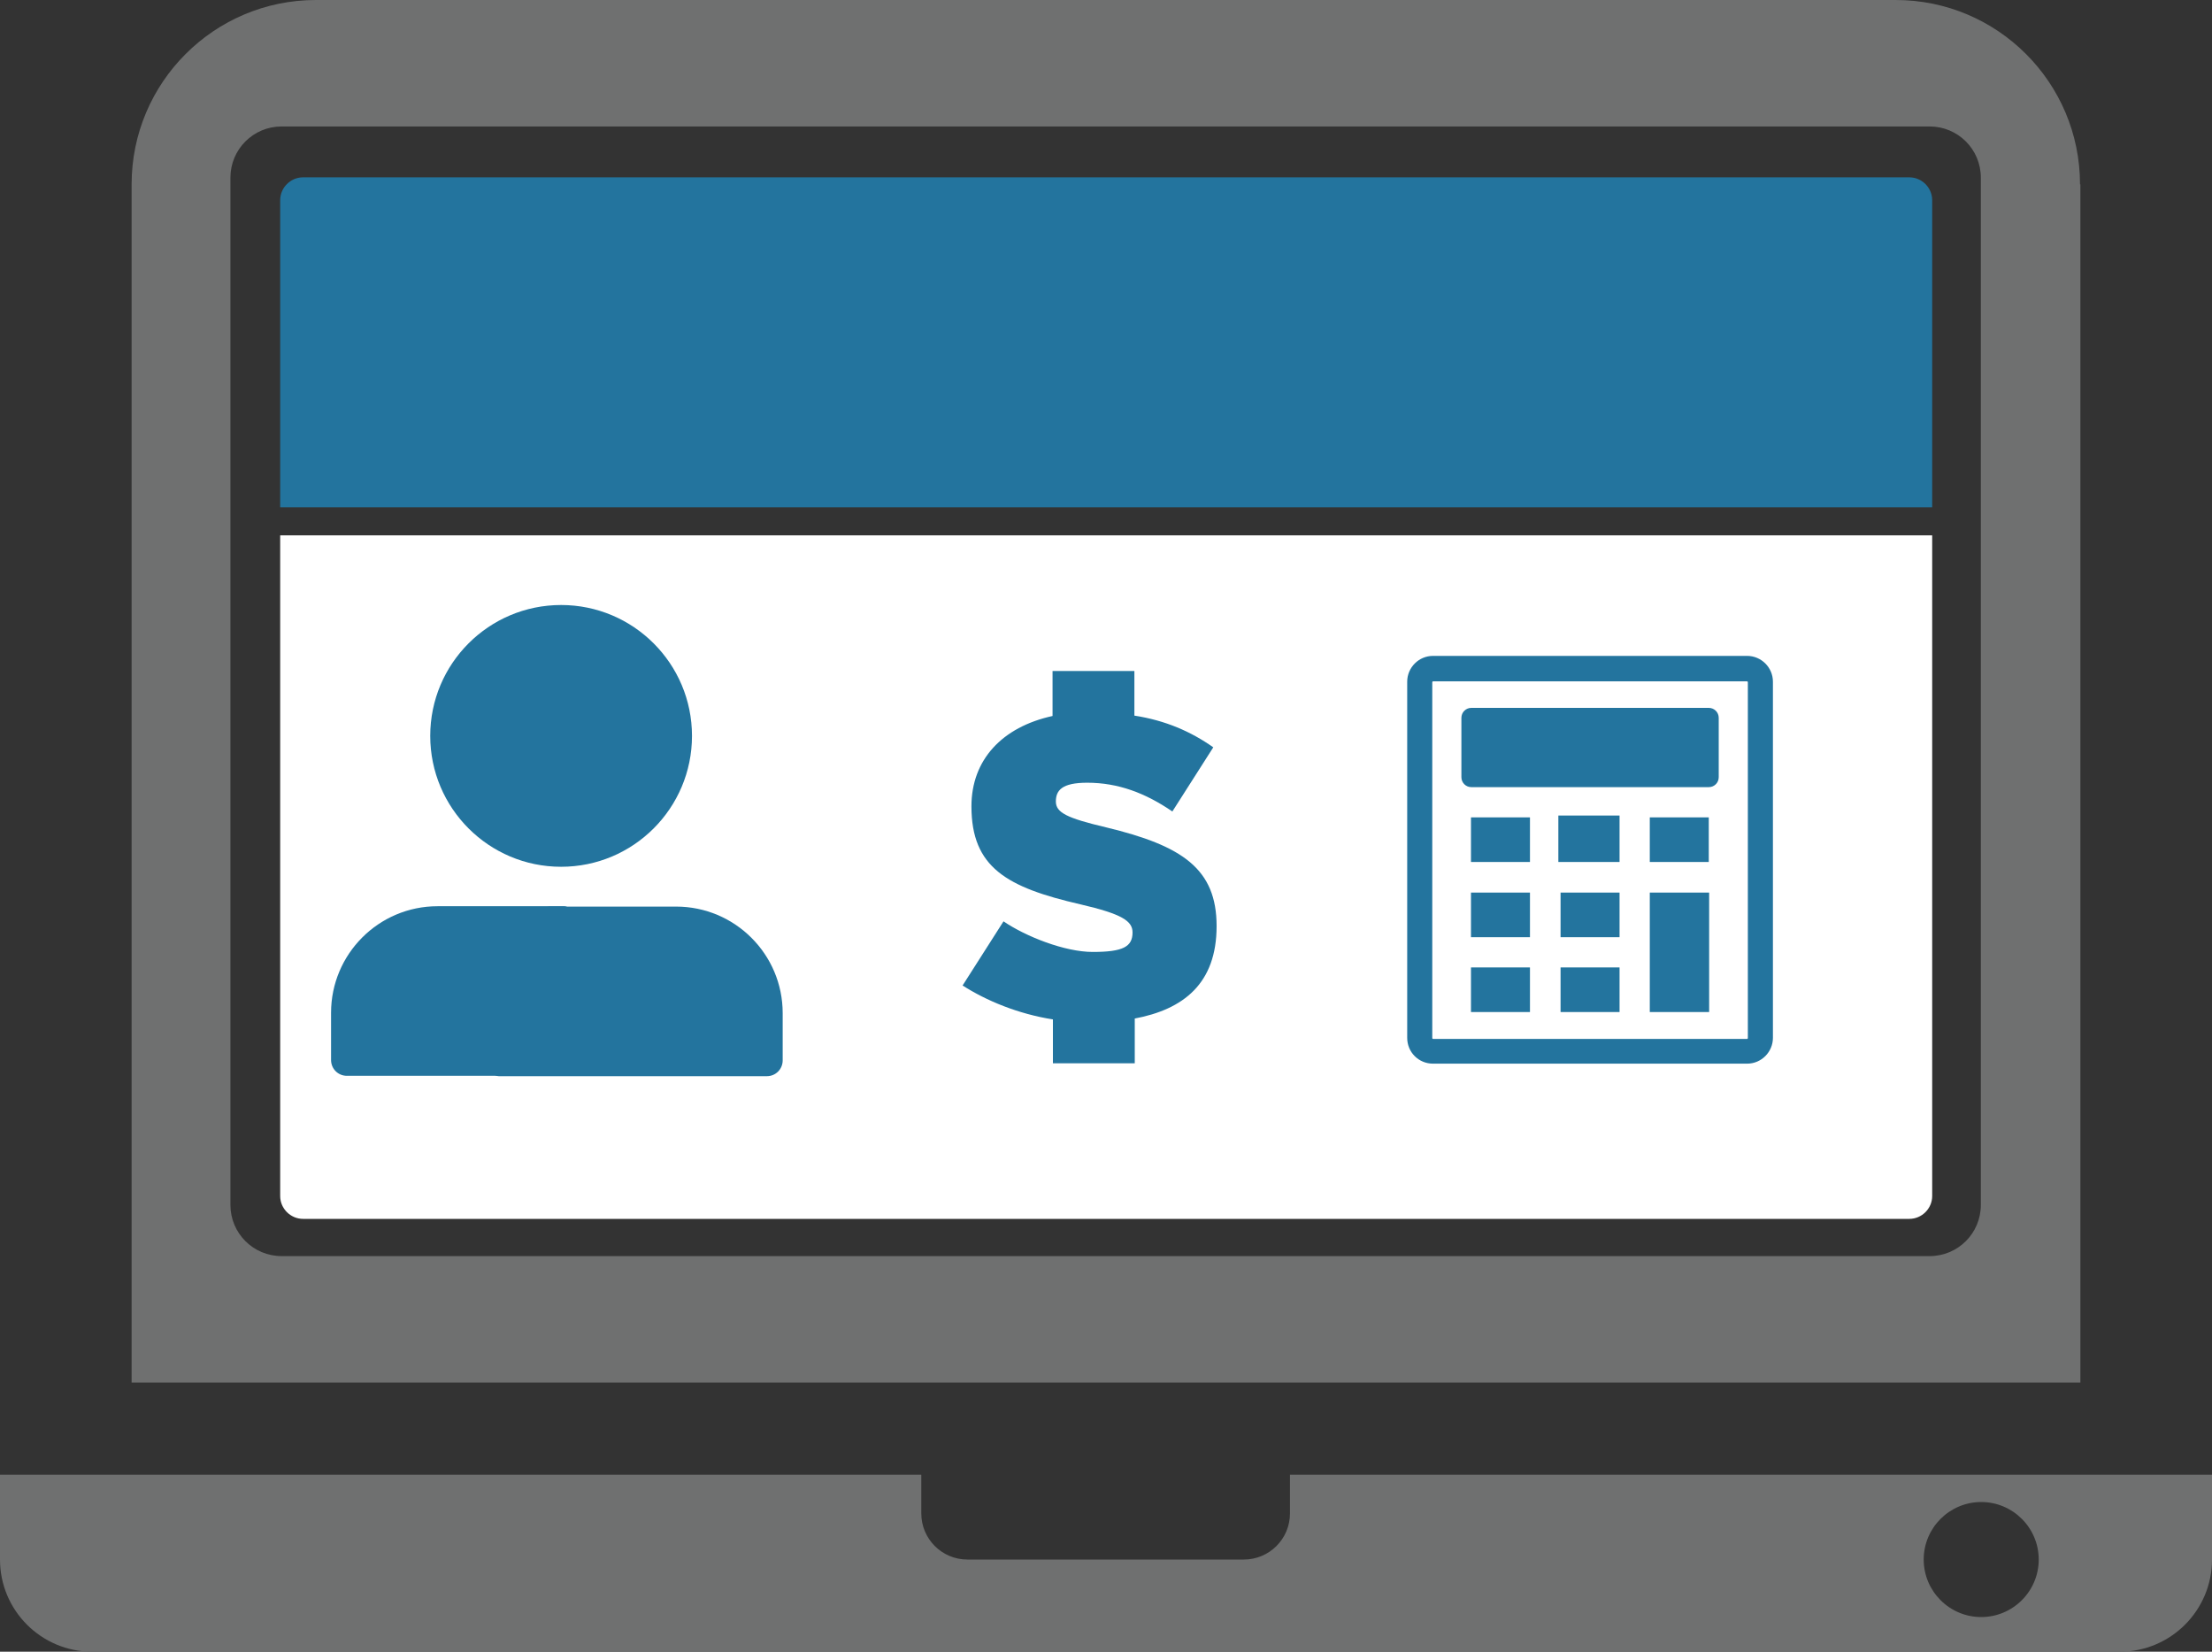 <?xml version="1.0" encoding="UTF-8"?><svg xmlns="http://www.w3.org/2000/svg" viewBox="0 0 60 44.8"><rect x="0" y="0" width="60" height="44.8" fill="#333333" stroke="none"/><defs><style>.e{fill:#fff;}.f{fill:#23749e;}.g{fill:#6f7070;}</style></defs><g id="a"/><g id="b"><g id="c"><g id="d"><path class="g" d="M53.73,32.68c0,.77-.62,1.39-1.39,1.39H7.64c-.77,0-1.39-.62-1.39-1.39V4.82c0-.77,.62-1.39,1.39-1.39H52.34c.77,0,1.39,.62,1.39,1.39v27.86Zm2.69-27.68c0-2.76-2.24-5-5-5H8.57C5.81,0,3.57,2.24,3.57,5V37.5H56.43V5Zm-2.68,38.86c-.86,0-1.56-.7-1.56-1.56s.7-1.56,1.56-1.56,1.56,.7,1.56,1.56-.7,1.56-1.56,1.56m-18.75-3.86v1.05c0,.69-.56,1.25-1.25,1.25h-7.5c-.69,0-1.25-.56-1.25-1.25v-1.05H0v2.3c0,1.38,1.12,2.5,2.5,2.5H57.5c1.38,0,2.5-1.12,2.5-2.5v-2.3h-25Z"/><g><path class="f" d="M52.41,13.76H7.6V5.43c0-.34,.28-.62,.62-.62H51.79c.34,0,.62,.28,.62,.62V13.76Z"/><path class="e" d="M52.41,14.52H7.6v17.92c0,.34,.28,.62,.62,.62H51.79c.34,0,.62-.28,.62-.62V14.52Z"/></g><path class="f" d="M30.78,27.62v1.22h-2.22v-1.19c-.95-.15-1.81-.51-2.45-.92l1.11-1.74c.6,.41,1.66,.83,2.42,.83,.82,0,1.08-.14,1.08-.53,0-.31-.29-.5-1.41-.76-2-.46-2.96-1-2.96-2.66,0-1.26,.83-2.15,2.2-2.45v-1.22h2.22v1.21c.84,.13,1.53,.43,2.14,.86l-1.11,1.74c-.73-.5-1.47-.78-2.31-.78-.69,0-.85,.21-.85,.51s.3,.45,1.36,.7c2.08,.5,3,1.13,3,2.68s-.89,2.26-2.24,2.51Z"/><g><path class="f" d="M47.41,28.16s-.01,.02-.02,.02h-8.52s-.02-.01-.02-.02v-9.66s.01-.02,.02-.02h8.52s.02,.01,.02,.02v9.66Zm-.02-10.37h-8.52c-.39,0-.7,.32-.7,.7v9.66c0,.39,.31,.7,.7,.7h8.52c.39,0,.7-.32,.7-.7v-9.66c0-.39-.32-.7-.7-.7"/><path class="f" d="M46.35,19.2h-6.44c-.15,0-.27,.12-.27,.27v1.61c0,.15,.12,.27,.27,.27h6.44c.15,0,.27-.12,.27-.27v-1.61c0-.15-.12-.27-.27-.27"/></g><rect class="f" x="39.9" y="22.17" width="1.6" height="1.21"/><polygon class="f" points="42.27 23.38 42.33 23.38 43.93 23.38 43.93 22.12 42.27 22.12 42.27 23.38"/><rect class="f" x="44.75" y="22.17" width="1.6" height="1.21"/><rect class="f" x="39.9" y="24.21" width="1.6" height="1.21"/><rect class="f" x="42.33" y="24.21" width="1.6" height="1.21"/><polygon class="f" points="44.75 26.42 44.75 26.42 44.75 27.45 46.36 27.45 46.36 26.42 46.36 26.24 46.36 24.21 44.75 24.21 44.75 26.42"/><rect class="f" x="39.9" y="26.24" width="1.6" height="1.21"/><rect class="f" x="42.33" y="26.24" width="1.6" height="1.21"/><g><path class="f" d="M15.48,24.71c-.03-.08-.1-.13-.18-.13h-3.43c-1.6,0-2.89,1.3-2.89,2.89v1.28c0,.24,.19,.43,.43,.43h7.27c.12,0,.21-.12,.18-.24l-1.38-4.24Z"/><path class="f" d="M13.35,28.95c-.04,.12,.05,.24,.18,.24h7.27c.24,0,.43-.19,.43-.43v-1.28c0-1.6-1.3-2.89-2.89-2.89h-3.43c-.08,0-.15,.05-.18,.13l-1.38,4.24Z"/><path class="f" d="M15.22,23.51c1.96,0,3.55-1.59,3.55-3.55s-1.59-3.55-3.55-3.55-3.55,1.59-3.55,3.55,1.59,3.55,3.55,3.55"/></g></g></g></g></svg>